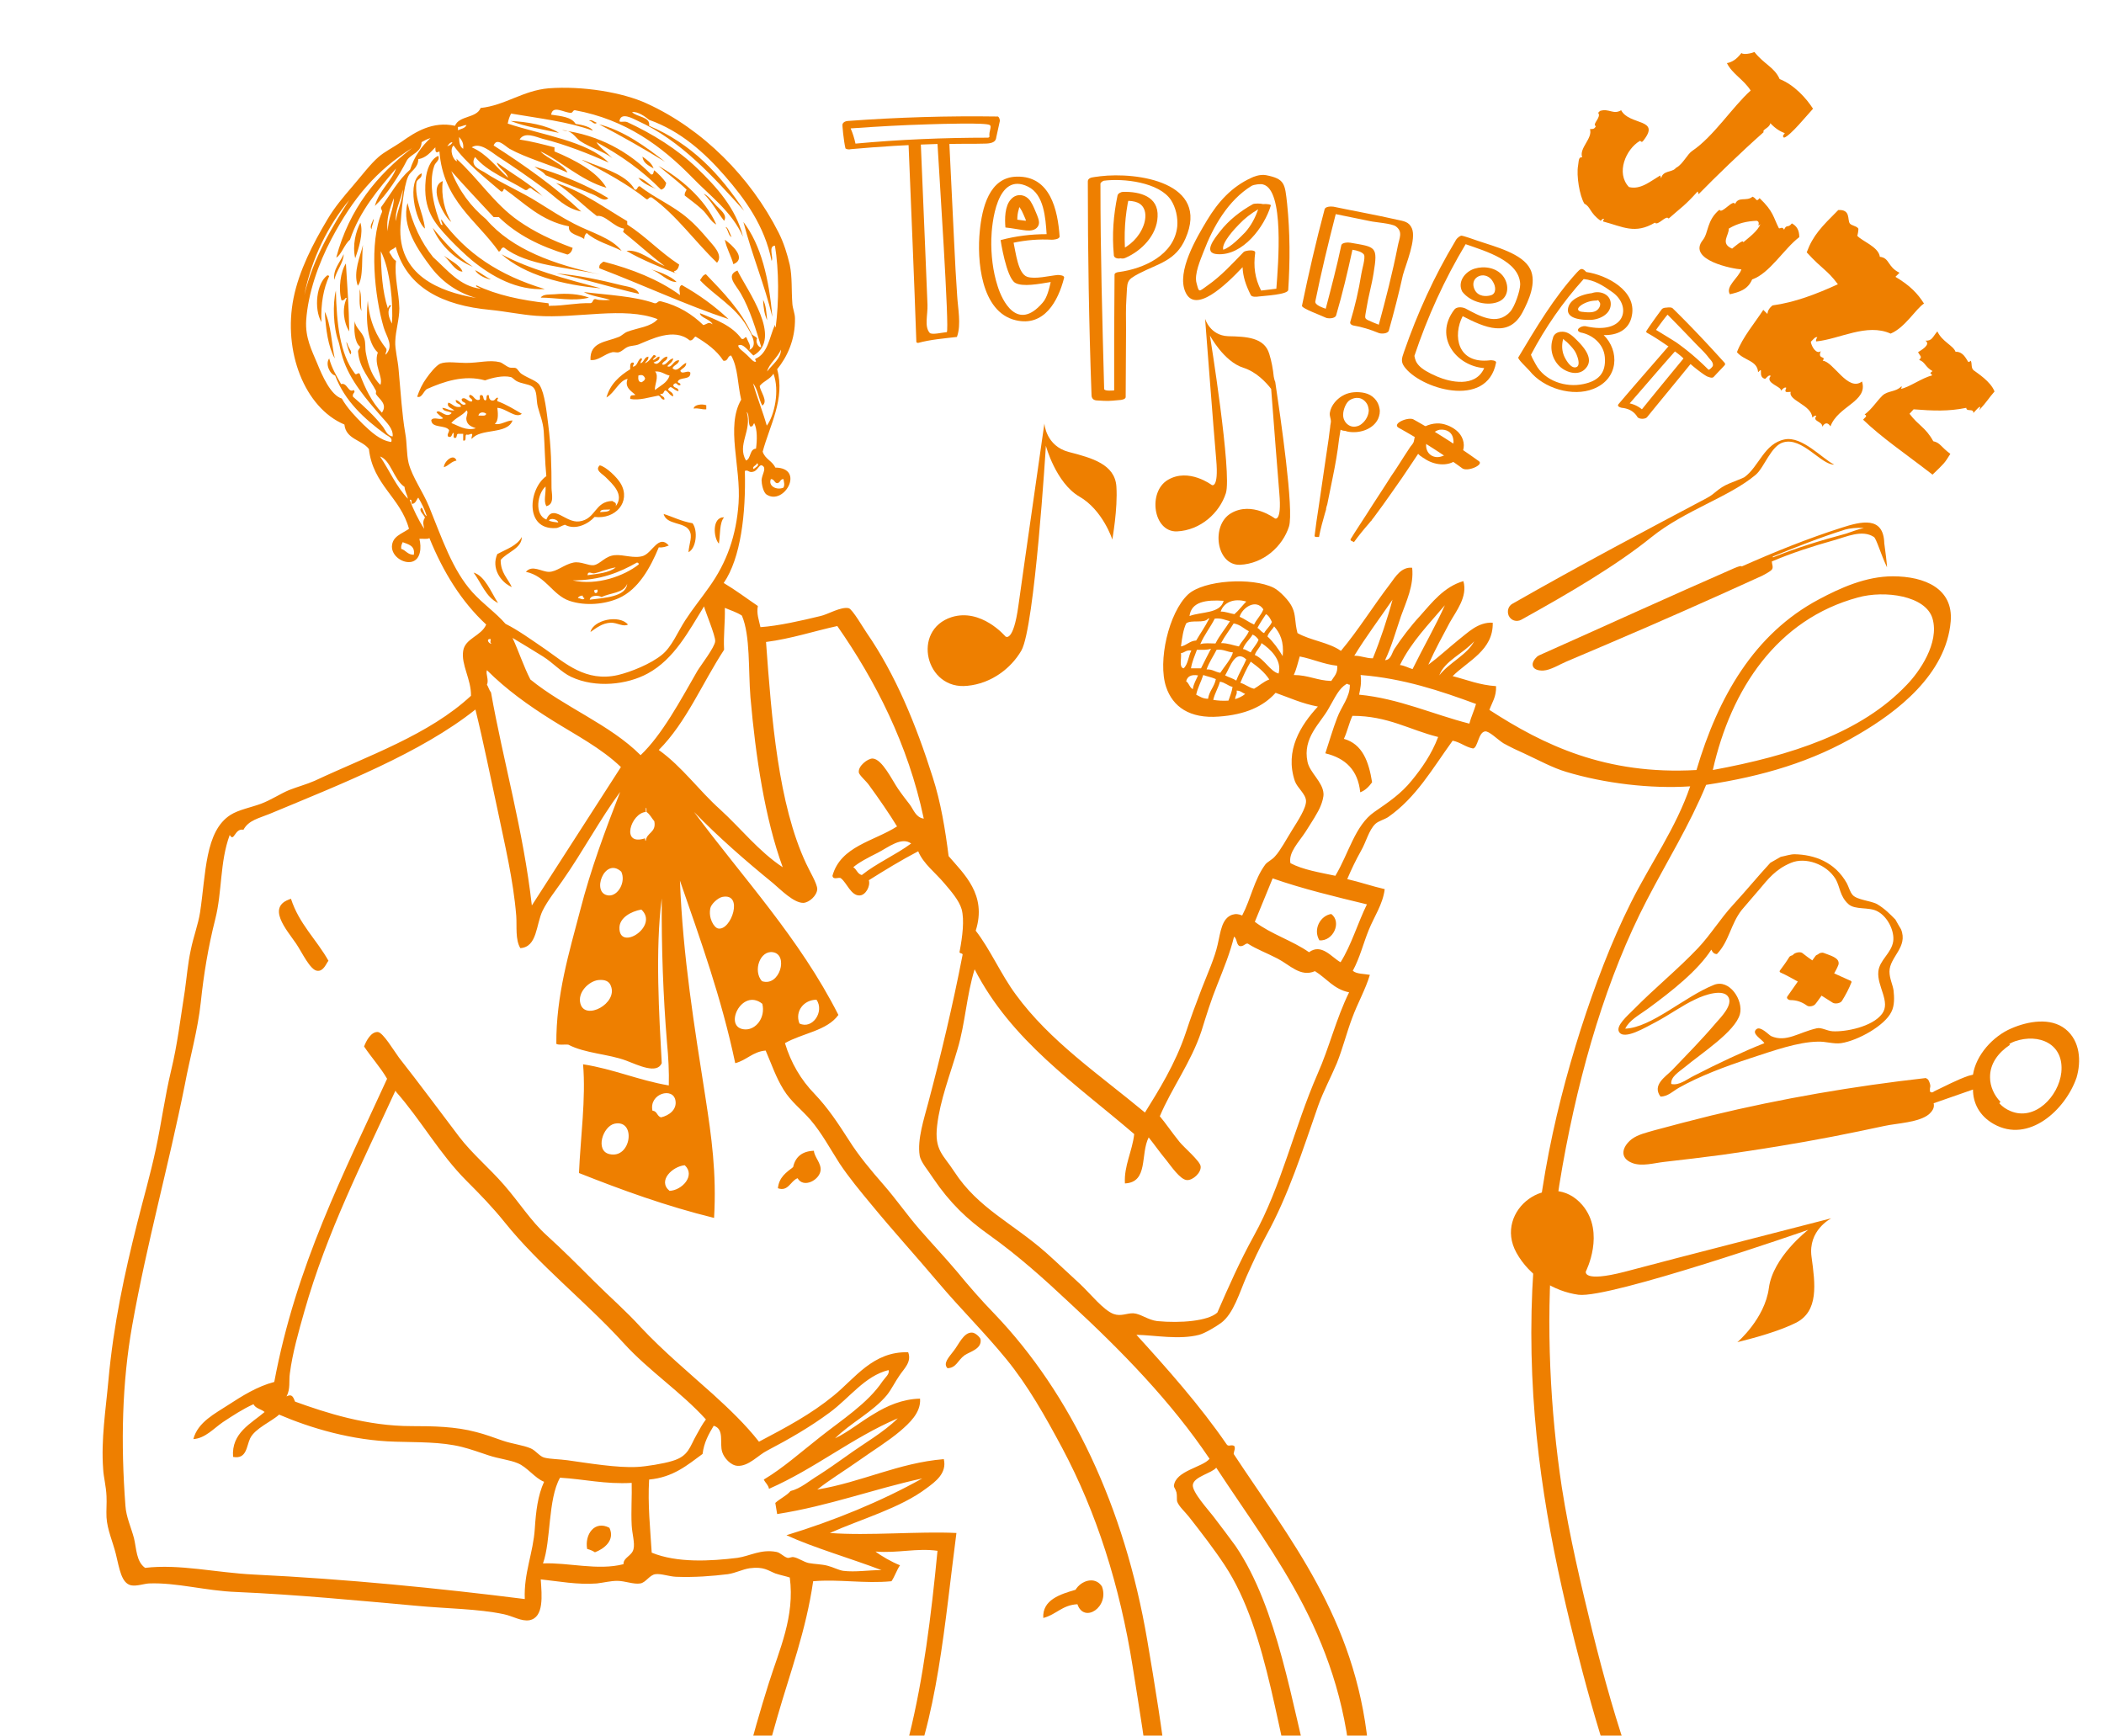 <svg version="1.1" id="Слой_1" xmlns="http://www.w3.org/2000/svg" x="0" y="0" viewBox="0 0 566.9 467.7" xml:space="preserve"><style>.st0{fill-rule:evenodd;clip-rule:evenodd}.st0,.st1{fill:#ee7f00}</style><g id="Layer_1"><path class="st0" d="M137.6 32.6c4.3.2 9.8 1.1 13 3.2-3.7-.8-9.3-1.7-13-3.2zm21.1 0c.5-.6 1.5.3 2.1.5-.8.7-1.3-.7-2.1-.5zm-39.8 26.5c6.7 9.2 15.6 15.1 27.9 18.8-7.5.4-14.2-3.3-19.7-7.8-2-1.7-4.2-3.8-6.2-5.9-3.8-4.1-7-7.6-6.2-15.8.2-2.4 1.2-5.5 3.4-6.4.5 1.2-.8 1.7-1.1 2.7-1.7 4.8.1 11.9 1.8 15.8 1 .6-.1-.7.1-1.4zm54.2-16.9c1.2.9 2.5 1.7 3 3.2-1.3-.8-2.8-1.4-3-3.2zM144 44.9c6.6 1.9 14.1 4.9 19.9 8.5-1.1 1.1-2.7-.4-3.9-.9-4-1.7-9-3.5-13-5.3-.7-1-2-1.5-3-2.3zm35.1 26.8c-3.9-2.9-7.4-6.2-11.2-9.2 0-.4.3-.5.2-.9-2.9-.5-5-3.8-7.3-3.4-3.8-2.9-7-6.3-11-8.9 6.8 2.1 13.1 6.7 19.2 10.3v.9c5 3.2 8.9 7.5 14 10.8-.2.9-.5 1.6-1.4 1.8.1.5.6.5.9.7-4.1-1.6-9.7-3.8-13.7-6.2 3.4-.5 7 2.8 10.3 4.1zm21.2-11.9c4.8 6.3 6.9 15.3 7.8 25.6-2.1-8.7-5.4-16.4-7.8-25.6zM97.1 60c.9 2.8-.5 7.1-1.4 9.6-.8-3.6.2-7.3 1.4-9.6zm19.5 1.4c3.2 3.9 6.5 7.6 10.8 10.5-4.4-1.8-8.8-5.6-10.8-10.5zm78.7 3.2c1.7 1.2 6.1 5 2.3 6.6-.6-2.3-1.8-4.1-2.3-6.6zM97.8 66c-.4 2.9.2 9.1-1.4 11-1.3-3.7.7-8 1.4-11zm-5.2 2.5c0 2.3-2 4.4-2.5 6.9-.5-2.7 1.6-4.8 2.5-6.9zm90.6 11c.1-.5-.6-2.2.5-2.7 4.6 2.6 8.8 5.6 12.6 9.2-11.5-3.8-23.2-9.3-34.8-13.7-.2-1.1.6-1.4 1.1-1.8 7.7 2 14.8 4.8 20.6 9zm-90-8.5c.4 6.5.8 11.6.9 18.3-1.5-2.3-2-6.2-.7-8.9-.3-.6-.5.8-1.4.5-.9-3.2-.2-7.8 1.2-9.9zm56.8 2.7c5.5.4 12.1 1.8 17.6 3.2 1.7.4 4 .6 4.6 2.3-7.5-1.7-14.4-4-22.2-5.5zm-61.8.5c.3 0 .4.1.5.2-1.5 3.3-2.3 7.3-2.1 12.4-2.1-3.7-1.3-10.5 1.6-12.6zm8.7 3.7c.6 2 .2 3.3.5 5.9-.8-1.4-.4-3.9-.5-5.9zm61.8 2.3c-4.2 1.1-9 0-13 0 .6-1 2.5-.8 3.7-.9 3.3-.3 6.6-.1 9.3.9zm46.9.6c.8 1.4.9 3.5 1.1 5.5-.7-1.5-1-3.3-1.1-5.5zM87.5 84c1.7 3.3 1.9 9.2 2.7 12.6-1.8-3.2-2.4-7.8-2.7-12.6zm88.6 11.7c.4-.1.4.2.7.2-.2.5-.8.6-.9 1.1.9-.1 1-.9 1.8-.9.1 1.2-1 1.2-1.6 1.6 1.4 1.3 2.1-1.6 3.7-1.6.1 1.2-1.2 1.1-1.4 2.1 1.1.5 1.7-1.5 3-1.6-.2 1.1-1.1 1.4-1.6 2.1 1.3.6 1.6-1.8 3.2-1.6-.2 1.1-1.4 1.2-1.8 2.1 1.3 1.4 2.5-1.1 3.7-1.4 0 1.2-1.1 1.4-1.6 2.1.4 1.2 2-.3 2.7.5.2 2.2-3 1-3.4 2.5.1.4.9.2.7.9-.9.2-.7-.6-1.4-.5-.2.1-.4.2-.5.5.1.9 1.5.5 1.4 1.6-.9-.1-1.3-.8-2.1-1.1-.3.1-.6.4-.7.7.5.6 1.4.7 1.4 1.8-1-.2-1.2-1.2-2.1-1.6-.6.1-.3 1.2-1.4.9.1.8 1.3.6 1.1 1.6-.9 0-.9-.9-1.6-1.1-2.3.4-5.2 1.4-7.6.9-.1-1.4.8-.8 1.4-1.1-1.1-1-3-2-2.1-4.3-2.3.4-3.5 3.8-5.7 5 1-3.6 3.5-5.8 6.4-7.6 0-.8-.1-1.6.5-1.8 1-.1.2.7.2 1.1 1.4-.1 1.2-1.9 2.3-2.3.5.5-.3.7-.2 1.4 1-.3.9-1.7 2.1-1.8.1 1-.7 1.2-.9 1.8 1.1-.5 1.6-1.4 2.3-2.2zm.4 9.4c1.4-1.2 3.3-1.9 3.9-3.9-1.4-.3-2.1-1.2-3.9-1.1 1.2 1.3-.3 3.9 0 5zm-4.5-3.9c-.1 1 0 1.8.9 1.8.4-.3.9-.5.9-1.1-.4-.8-.8-1-1.8-.7zm-24.8 35.2c-.8-1.5-.1-3.2-.2-5.3-2.2 1.9-3.1 7.6.2 8.9 1.9-4.4 5.1 1 8.9.5 4.5-.6 4.1-5.4 8.9-5.5.4.4 1.2.3.9 1.4 2.4-3.1-.8-5.9-2.7-7.8-1-1-3-1.9-1.6-3.2 1.6.3 4.7 3.2 5.7 5 2.7 4.8-1.4 9.6-7.1 8.9-1.6 1.8-5.1 3.7-8 2.1-1 .3-1.7.9-2.5.9-8.4.5-7.3-10.6-2.5-14-.4-4-.4-7.8-.7-12.1-.2-2.6-1-4.3-1.6-6.6-.5-1.9 0-4.5-1.6-5.5-.9-.6-2.8-.7-4.1-1.4-.6-.3-1.1-1-1.6-1.1-2.1-.5-5 .2-6.9.9-5.7-1.6-11.3.4-15.6 2.3-1 .5-1.4 2.6-2.7 2.1.6-1.8 1.4-3.5 2.5-5 .9-1.3 2.6-3.4 3.7-3.9 1.7-.7 4.7-.2 6.9-.2 3.7 0 6.3-.9 9.2-.2.7.2 1.5 1 2.5 1.4.5.2 1.4 0 1.8.2.5.2.9 1.2 1.6 1.6 1.8 1.2 4.1 1.8 4.8 3 1.4 2.2 1.9 7.4 2.3 10.5.8 6.3.9 11.2.9 17.2 0 1.5.9 4.4-1.4 4.9zm14.5 1.6c1.1-.1 2.3 0 2.7-.7-1.1.1-2.6-.2-2.7.7zm-13.8 2.3c.7.3 1.6.4 2.5.5 0-.8-2.1-1.4-2.5-.5z"/><path class="st0" d="M129.4 106.5c1.2-.3.5 1.3 1.4 1.4.6-.2-.1-1.7.9-1.4 0 .7.2 1.2.7 1.4.9.2 1-.4 1.4-.7.9-.1 0 .3.2.9 2.5.9 4.5 2.2 6.6 3.4-1.6 1.4-4.3-1.5-6.6-1.6.1.9.5 3.5-.7 4.3 1.5.5 3.1-.9 4.8-.9-1.4 3.9-8.7 2-11 5-.2-.8.4-1 0-1.4-.5 0-.7.4-1.4.2-.6.2.2 1.9-.9 1.6v-1.8h-1.4c-.5.1-.2 1.1-.7 1.1-.8.2-.3-.9-.5-1.4-.6.3-.3 1.4-1.4 1.1-.5-.6.2-1.1.2-1.8-1-1.5-4.7-.4-4.8-2.7.7-1 2.3.1 3.2-.5-.6-.5-1.3-1-1.8-1.6.8-1.1 2.6 1.9 4.1.2-.7-.6-2.3-.3-2.5-1.4 1.2.1 1.8.8 3.2.7-.6-.6-2.2-.9-1.6-2.1 1.2.3 1.6 1.5 3.4 1.1-.1-1-1.5-.6-1.4-1.8 1.2.1 1.5 1.8 2.7 1.1-.2-.7-1.2-.4-1.1-1.4 1-.7 1.6.8 2.7.7.7-.7-1.3-1-.5-1.8 1 .1 1.1 1.2 2.1 1.4 1.1 0 .3-.8.7-1.3zm-7.8 7.5c1.9.7 4 2.2 6.6 1.4-1.1-.4-2.2-.8-2.5-2.1-.3-1.1.7-2.2 0-2.7-1.1 1.4-3 2-4.1 3.4zm7.3-2c.7-.1 2 .3 2.1-.5-.5-.5-1.9-.6-2.1.5zm61.4-2.8v1.1c-1.3.1-2-.4-3.4-.2.1-1.1 2.3-1.3 3.4-.9zM123 124.1c-1.5.3-2.1 1.4-3.4 1.8 0-1.5 2.6-3.9 3.4-1.8zm55.8 14.4c2.6.8 4.8 2 7.8 2.5 1.5 2 1 6.8-1.1 7.8.2-2.5 1.2-4.3.2-5.9-1.4-2.3-6.1-1.4-6.9-4.4zm16.3.9c-1.3 1.5-1 4.7-1.4 7.1-1.5-1.6-1.9-7.2 1.4-7.1zm-54.5 5.3c0 3.1-4 4.1-5.7 6.2 0 3.5 1.9 4.9 3 7.3-3-1.3-5.6-5.1-3.9-8.9 2.4-1.3 5.3-2.2 6.6-4.6zm-6.4 17.8c-3.3-1.6-4.5-5.4-6.6-8.2 3.1.9 4.7 5.3 6.6 8.2zm35 5.8c-1.3.7-2.8-.5-4.6-.5-2.4.1-4 1.5-5.5 2.5.7-3.2 7.7-4.8 10.1-2zm-90.8 73.9c2.2 6.8 6.9 11 10.1 16.7-.6.7-1.3 2.9-3 2.7-1.9-.1-4.2-5.1-5.7-7.3-2.6-3.8-8.2-10-1.4-12.1zm280.3 4.1c2.9 2.2.5 7.4-3.2 7.1-1.8-3 .3-6.7 3.2-7.1zm-139.4 63.8c.1 1.7 2 3.3 1.8 5.3-.3 2.6-4.6 4.9-6.2 2.1-1.9.7-2.5 3.7-5.3 2.7.3-3 2.3-4.3 4.1-5.7.6-2.8 2.5-4.3 5.6-4.4zm36 58.6c-1.3-1.3.4-3 1.6-4.6 1.4-1.7 2.7-5.1 5-5 .9 0 2.2 1.3 2.3 1.8.4 2.6-2.8 3.3-4.3 4.3-1.9 1.4-2.2 3.4-4.6 3.5zm-91.1 43c1.6 3.4-1.5 5.7-3.9 6.6-.6-.4-1.3-.7-2.1-.9-.7-3.9 2-7.8 6-5.7zm126.1 20.6c-4.1.2-5.7 2.8-9.2 3.7-.3-4.9 4.6-6.4 8.7-7.6 1.4-2.4 5.2-3.8 7.1-.9 2.1 5.5-4.8 10.1-6.6 4.8z"/><path class="st0" d="M402.2 167.8c.2 7.4-6.7 10.3-10.8 14.4 3.9 1 7.2 2.4 11.7 2.7.1 2.9-1.1 4.4-1.8 6.4 14.5 9.4 31.3 17.6 55.8 16.2 5.8-19.6 15.5-36.7 33-46 5.8-3.1 12.7-6.2 19.9-6.2 8.6 0 16.3 3.3 15.6 12.1-1.2 14.4-14.6 24.5-24.7 30.4-12.6 7.5-26.1 11.4-41.2 13.7-4.5 10.9-10.6 20.7-16 31.1-10.6 20.4-18 45.2-22.7 71.6-1.2 6.8-2.2 13.6-2.7 20.8-1.8 22.2-.6 45.2 2.5 65.7 2.1 13.4 5.2 26.4 8.2 38.7 6.3 25.4 13.9 49.6 25.6 68.4.4.7.1 1.2 0 2.1 2.8 3.2 6.3 6.8 8.2 10.1-2.3-.3-4 .4-5.5 0-2.9-.9-4.5-6.9-7.8-7.8-.6-2.9-2.5-5.4-3.9-8-9.3-18-15.7-39.6-21.3-61.8-6.4-25.5-11.7-52.5-11.7-83.3 0-31.3 5.7-57.8 13.3-81.7 3.9-12.1 8.2-23.5 13.5-34.1s12.2-20.2 16-31.4c-10.7.7-23.1-.8-33.4-3.9-3.7-1.1-7.5-3.2-11.4-5-1.6-.7-3.5-1.6-5.5-2.7-1.6-1-3.9-3.4-5-3.2-1.8.3-1.9 4.4-3.2 4.6-2.1-.4-3.4-1.7-5.5-2.1-5.5 7.6-9.8 15.3-17.4 20.6-1.1.7-2.5 1-3.4 1.8-1.8 1.7-2.5 4.9-3.9 7.3-1.4 2.5-2.6 5-3.7 7.6 3.5.8 6.6 1.9 10.1 2.7-.5 4.1-2.9 7.5-4.3 11-1.5 3.7-2.4 7.5-4.3 11 1 .9 3 .8 4.6 1.1-1.2 4-3.3 7.6-4.8 11.7-1.5 4-2.5 8.1-4.1 12.1-1.6 3.8-3.6 7.5-5 11.4-4.3 12.3-8 24.1-14 35-1.8 3.3-3.6 7.2-5.3 11-1.9 4.3-3.5 10.1-6.9 12.6-1.5 1.1-4.4 2.8-5.9 3.2-5.4 1.4-11.9.1-16.9 0 8.1 8.9 17.1 19 24.3 29.5.5.8 1.3-.1 2.1.5.3.7-.1 1.2-.2 2.1 15 22.8 32.7 44.1 36.2 78.3.2 2.2-.1 5 .5 7.1.2.7.4 1.3 1.1 1.1-1.4 5.5-.7 14.7-.7 22.7 0 6.6-.3 13.1-.5 19h-4.6c.7-11.3.6-24.5.2-36.2-3.3.5-5.6 2-9.4 2.1.3 2.8-1.1 5.3-4.1 5.5-7-22.5-9.1-51.4-21.1-69.6-2.7-4.1-6.3-8.8-9.6-13-1.1-1.4-2.7-2.8-3.2-4.1-.2-.6 0-1.7-.2-2.5-.3-1.1-.7-1.3-.7-1.8.4-4.1 7.8-5 9.6-7.3-10.3-15.3-23.4-28.8-37.8-42.1-6.6-6.2-13.7-12.6-21.7-18.3-5.8-4.1-10.5-8.6-14.9-15.1-1.4-2.2-3.4-4.4-3.7-6.2-.7-4.3 1.2-10 2.3-14.2 3.4-12.8 6.6-26.2 9.2-39.6.4-1.1-1.1-.3-.7-1.4.7-3.7 1.3-8.3.5-11.2-.7-2.4-2.9-4.9-4.6-6.9-2.5-3-5.7-5.3-7.1-8.7-4.6 2.4-9 5.1-13.3 7.8.5 1.6-.9 4.1-2.5 4.1-2.3.1-3.5-3.5-5-4.6-.5-.5-2.1.6-2.3-.7 2.2-8 11.2-9.3 17.4-13.3-2-3.3-4.9-7.5-7.6-11.2-.7-1-2.7-2.7-2.7-3.4-.2-1.7 2.4-3.7 3.7-3.7 2.6.1 5.3 5.9 6.9 8.2 1.1 1.6 2.2 3 3.2 4.3 1 1.4 1.6 3.4 3.7 3.7-4.2-20-13.1-37.3-23.3-51.9-6.4 1.4-12.3 3.4-19.2 4.3 1.5 20.7 3.3 43.7 10.8 59.7.9 2 3 5.4 3 6.9-.1 1.8-2.2 3.6-3.7 3.7-2.6.1-6.3-3.7-8.2-5.3-7.6-6.2-14.7-12.4-21.3-19.2 13.3 17.9 28.4 34 38.9 54.7-3.1 4.3-9.7 4.9-14.4 7.6 1.6 5.3 4.3 9.9 8 13.7 3.7 3.9 6.3 7.9 9.2 12.4 2.7 4.3 6 8.2 9.4 12.1s6.3 8.1 9.6 11.9 6.8 7.5 10.1 11.4c3.2 3.9 6.6 7.8 10.1 11.4 20.7 21.6 35.1 52.1 41.2 87.9 4.1 24.1 8.1 49.4 8 78h-4.6c0-26.1-3.8-48.7-7.3-70.7-3.5-22.1-9.8-41.7-19-59-4.5-8.4-9.2-16.8-15.1-24-5.8-7.1-12.3-13.5-18.3-20.6-5.9-7-12.1-13.8-18.1-21.1-2.9-3.5-5.9-7.1-8.5-11-2.5-3.9-4.8-8.2-7.8-11.7-2.4-2.8-5.3-4.9-7.3-8.2-2-3.2-3.2-6.8-4.8-10.5-3.5.3-5.1 2.6-8.2 3.4-3.7-17.6-9.4-33.3-14.9-49.2.8 20.6 3.9 39.4 6.9 58.6 1.6 10.4 3 20.1 2.3 32.3-13-3.2-24.8-7.5-36.4-12.1.4-9.5 1.9-20.1 1.1-29.3 8.3 1.3 14.9 4.3 23.1 5.7.1-3.6-.1-7.6-.5-11.7-1-12.2-1.5-25.4-1.4-38.7-1.8 13.8-.7 31.7 0 44.4-1.3 3-6.2.6-9.6-.7-4.8-1.8-11-1.9-15.6-4.3-1-.1-2.5.2-3.2-.2-.1-13.1 3.5-24.8 6.4-35.9 2.9-11.3 6.8-21.7 10.8-32-5.4 7.3-10 16-15.6 24-1.8 2.6-3.9 5.2-5.3 8-1.8 3.7-1.4 9.8-6 10.1-1.4-2.3-.9-5.9-1.1-8.7-.8-9.8-3.1-19.2-5-28.4-2-9.2-3.8-18.3-6-27.2-14.7 11.7-36.2 20.1-55.4 28.1-2.9 1.2-5.7 1.7-7.1 4.3-2.4-.5-2.5 3.5-3.7 1.4-2.7 7.3-2 15.2-3.9 22.7s-3.1 14.8-3.9 22.4c-.8 7.5-2.9 14.7-4.3 22.2-4.4 22-10.2 42.5-14.2 65-2.7 15.3-3.1 31.4-1.8 48.5.2 3 1.5 5.7 2.3 8.7.7 2.9.6 6.3 3 8 9.3-1.1 19.1 1.3 29.3 1.8 24.9 1.2 50 3.7 73 6.6-.3-7 2.3-12.5 2.7-19 .3-4.6.8-8.9 2.5-12.6-2.4-.9-4.6-4-7.1-5-2.1-.9-5.1-1.2-7.8-2.1-2.4-.8-4.9-1.7-7.3-2.3-5.7-1.4-11.7-1.2-17.8-1.4-11.8-.3-23-3.7-31.4-7.3-1.9 1.8-6.5 3.7-7.8 6.4-1 2.1-.9 5.7-4.6 5-.5-6.5 4.9-9 8.5-12.1-.9-.8-2.4-.9-3-2.1-2.9 1.3-5.6 3.1-8.2 4.8-2.5 1.7-4.8 4.4-8 4.6 1.2-4.6 5.9-6.9 9.4-9.2 3.7-2.4 7.8-5 12.4-6.2 5.9-31.5 18.7-56.1 30.4-81.7-1.8-3.1-4.2-5.7-6.2-8.7.6-1.6 1.9-4 3.7-3.9 1.4.1 4.3 5 5.7 6.9 5.5 7 11.2 14.7 16.2 21.3 3.5 4.6 8.2 8.5 12.1 13 4.1 4.7 7.3 9.8 11.4 13.5 4.3 3.9 8.5 8.1 12.8 12.4 4.2 4.2 8.7 8.1 12.6 12.4 6.1 6.5 12.8 12.1 19.5 18.1 4.4 4 8.8 8.2 12.4 12.8 7.4-3.9 14-7.4 20.1-12.4 5.7-4.6 10.6-12 20.1-11.7 1 2.6-1.1 4.4-2.3 6.2-1.2 1.7-2.2 3.8-3.4 5.3-3.8 4.6-9.8 7.5-14 11.7 3.7-1.8 6.9-4.5 10.5-6.6 3.4-2.1 7.6-4 12.4-4.1.3 3.8-3 6.7-5.3 8.7-3.3 2.8-7.4 5.3-11.2 8s-7.8 5.1-11.2 7.8c12-2 21.9-7.2 34.1-8.2.9 3.8-2.3 6.1-4.6 7.8-7.1 5.4-17.6 8.3-26.1 12.1 10.3.8 24.1-.5 34.1 0-3.1 23.5-5.1 51.2-14.2 69.8-3 6.1-7.1 9.4-12.1 14.4-4.6 4.6-8.7 9.8-18.1 8.9-3-.3-13-3.3-13.5-6.2-.3-2 2.6-4.8 4.3-4.8 1.1 0 2.4 1.4 3.4 2.1 3 1.8 9 4.4 14 3.2 3.7-.9 8-5.5 10.5-8.2 2.9-3.2 6.3-7 8.2-10.3 2.3-3.9 3.5-9.3 4.8-14.4 3.8-15.3 5.9-32.1 7.6-49.7-5.6-.8-10.7.7-16.7.2 1.4 1.1 4.3 2.8 6.6 3.7-.9 1.3-1.4 3-2.3 4.3-7.2.7-14.1-.6-21.1 0-1.9 13.2-6.2 24.6-9.6 36.4-1.8 6.2-3.5 12.5-5.3 18.8-3.4 12.3-7.7 24.8-9.2 38.7h-5.3c2.5-15.6 7.3-29.8 11.2-44.6 1.8-7 3.9-14.4 6.2-21.7 2.9-9.2 7.1-18.1 5.7-28.6-1.2-.4-2.4-.6-3.9-1.1-2-.8-3.1-1.9-6.9-1.4-2 .3-3.8 1.3-5.9 1.6-4.1.5-8.9.9-14 .7-1.9-.1-4-.9-5.5-.7-1.6.2-2.6 2.3-4.1 2.5-1.8.3-4.1-.7-6.2-.7-1.8 0-3.7.5-5.5.7-5.2.4-10.4-.6-15.1-1.1.3 4.4.9 10.2-3 11-2.2.4-4.5-1.1-6.9-1.6-7-1.5-15.5-1.5-23.8-2.3-15.6-1.4-32.1-3-48.3-3.7-8.3-.3-16.1-2.6-23.6-2.3-1.4.1-3.3.8-4.8.5-2.6-.6-3.1-4.4-4.1-8.5-.8-3.2-2.3-6.5-2.5-9.8-.1-1.9.1-3.8 0-5.7-.1-2.7-.8-5.2-.9-7.3-.6-8 .7-16 1.4-23.8 1.4-15.4 4.4-29.1 7.8-42.6 1.6-6.4 3.5-12.9 5-19.9s2.4-14 4.1-21.1c1.7-7 2.5-13.9 3.7-21.5.5-3.5.8-7.3 1.6-11 .7-3.5 2-6.9 2.5-10.1 1.6-10.5 1.3-21.9 8.2-26.3 2.2-1.4 5.5-2 8.2-3s5.2-2.7 7.6-3.7c2.3-.9 4.6-1.5 6.9-2.5 14.5-6.8 30.8-12.4 42.1-22.9.1-4.4-2.7-8.4-2.1-12.1.5-3.4 4.9-4 6.2-7.1-6.7-6.2-11.6-14.2-15.3-23.3-.6.4-1.8.1-2.7.2.6 2.3.4 5.6-2.1 6.2-2.3.5-5.3-1.5-5.3-4.1.1-2.8 2.6-3.4 4.6-4.8-2.3-8.5-9.7-11.8-10.8-21.5-1.9-2.5-6.2-2.6-6.6-6.6-10.7-4.5-16.6-19.7-13.7-34.1 1.5-7.4 5.2-14.6 9.2-21.3 1.9-3.2 4.2-5.9 6.6-8.7 2.5-2.9 4.9-6.1 7.1-8 1.6-1.4 4-2.6 6.2-4.1 3.8-2.7 8.4-5.6 14.4-4.3 1.1-2.8 5.8-2 6.9-4.8 6.6-.7 11.4-4.7 18.3-5.3 9.2-.7 20 1.1 26.5 4.1 15.1 6.9 27.9 19.8 35.5 34.8 1.4 2.8 2.3 5.7 3 8.7.7 3.4.4 6.6.7 10.5.1 1.3.7 2.6.7 3.9.1 5.7-2.1 10.4-4.8 13.7 2.2 8-2 15.1-3.9 22.2.6 2 2.6 2.5 3.4 4.3 8.1.1 2.4 10.3-2.3 7.3-1-.6-1.4-3-1.4-3.9.1-1.5 1.2-2.9.5-3.7-1.1-1.1-1.3 1-2.7 1.4-1.3.4-1.3-.6-2.3-.2.3 11.5-1.1 23.5-5.7 30.2 3.2 1.9 6.1 4.1 9.2 6.2-.4 2.1.3 3.8.7 5.7 4.7-.3 11.3-1.8 16.2-3 1.9-.4 5.5-2.6 7.6-2.1 1 .3 3.9 5.3 4.8 6.6 7.8 11.3 13.3 24.7 17.8 38.9 2.2 6.8 3.4 14.2 4.3 21.3 4.1 4.8 10.4 10.4 7.3 20.1 3.9 5 6.8 11.8 10.8 17.2 9.2 12.6 22.4 21.5 34.8 31.8 3.6-5.8 8.2-13.1 11-21.5 1.3-4 2.8-8 4.3-11.9 1.6-4.1 3.5-8.3 4.3-11.9.8-3.5 1.1-7 3.9-8 1-.3 1.7-.2 2.7.2 2.4-4.6 3.2-9.6 6.2-13.7.6-.8 1.9-1.3 2.7-2.3 1.4-1.5 3.1-4.7 4.6-7.1 1.5-2.4 3.8-5.9 3.7-7.8-.1-1.9-2.3-3.4-3-5.3-2.8-8.3 1.6-15.1 6.2-20.1-4.3-.8-7.7-2.4-11.4-3.7-3.3 3.7-8.2 5.9-15.3 6.4-7.8.6-12.4-2.6-14.2-8-2.3-6.9.7-20 5.9-24.9 4.2-3.9 17.3-4.7 23.1-1.8 1.6.8 4.3 3.6 5 5.3 1 2.1.6 3.8 1.4 6.9 3.5 2 8.5 2.5 11.7 4.8 4.7-5.6 8.7-12.1 13.3-18.1 1.4-1.9 3-4.6 5.9-4.3.5 4.8-1.6 9.1-3 13-1.4 4.1-2.5 8.1-4.3 11.9 1.6-.1 1.8-1.9 2.5-3 1.9-2.9 4.4-6.2 6.9-8.9 3.2-3.6 6.5-7.9 11.7-9.4 1.2 4.2-1.9 8-3.7 11.2-1.9 3.6-3.9 7.2-5.5 10.8 0 .2-.2.2-.2.5 2.7-2 5.3-4.4 8-6.6 2.6-2 5.3-4.9 9.3-4.7zm-256.6-127c2.1 2.1 6.2 3.4 7.3 5.7-4.8-2.2-11.1-3.9-15.6-6.4-1.2-.7-3.4-3.2-4.3-.9 8.3 5.3 17 11.5 23.6 17.8-4.3-.9-6.5-3.6-9.6-5.9-4.3-3.2-8.5-6.1-12.8-8.9-1.8-1.2-4.9-4-7.1-2.5 4.2 1.8 6.6 5.4 9.8 8.2-.5-1.7-2.9-2.8-3-4.1 4 3 9.3 5.9 12.4 9.2-.9-.9-2.3-1.4-3.2-2.3-.9-.2-.7.7-1.6.5-4.6-2.9-10.1-4.8-13.5-8.9-1.5 2.4 1.3 3.4 2.5 4.1 4.7 3.1 9.9 5.2 14.6 8.2 3.2 2 6.3 4 9.6 5.7 4.6 2.4 10.1 3.8 12.8 7.3-3.1-1.6-6.9-2.5-9.4-4.8-.6.4-.7 1.3-.7 1.6-1.5-1.1-4.4-1.2-4.1-3.4-7.6-1.5-12-6.3-17.4-10.1-.4.1-.2.9-.9.7-4.5-3.9-9.3-7.5-12.8-12.4-1.2 1.1-.1 4.2 1.1 4.3-.4 0-.1-.8-.5-.9 6.1 5.5 10.3 12.3 16.9 16.9 4.3 3 8.9 5.2 14.6 7.3-.2.9-.6 1.5-1.4 1.8-7.4-2.2-13.7-5.4-18.5-10.1H133c-3.8-4.1-7.7-8.2-11.4-12.4 2.1 5.4 5.3 9.6 9.4 13 7 8.2 18.4 12.2 30.9 14.9-9.1-2-19.9-2.4-26.1-7.3-.9-.1-.7 1-1.4 1.1-5.9-8.4-15-13.7-16-27-1.4.8-1-.7-1.1-1.1-1.3 1.3-2.4 2.8-4.6 3.2 0 2.4-2.1 3.2-2.7 4.6-1.3 2.7-1.9 10.2-2.1 13.3-.8 13.4 10.5 17.8 20.4 19.5-4.6-1.3-8.9-4-12.1-8.2-3.5-4.6-8.1-11.1-6.4-17.4 1.4 5.8 3.7 10.6 6.9 14.6 3.7 3.3 7.2 7.9 12.8 8.5-.3-.3-1.7-.6-1.1-.9 5.4 2.6 12 4 19.2 4.8.5-.1-.1 1 .7.7 3.9 0 6.9-.8 10.8-.7.8-.1.5-1.2 1.4-1.1.9.4 3.4.3 3.9.2-2.3-.7-5.1-1-7.1-2.1 6.5.8 13.6 1.1 19 3 .9.2.8-.7 1.8-.5 4.8 1.2 8.4 3.5 11.4 6.4 1.2-.3 1.3-1 2.5-.2-.6-1.4-3.4-1.8-3.4-3 4.3 1.7 8.7 3.4 11.2 6.9.8.4 1-1 1.4-.2.3 1 1.3 2 .7 3.2 2.7-1.2.1-5-.7-6.4-3.2-5.4-8.9-8.4-12.6-12.4.5-.6.7-1.4 1.6-1.6 4.7 4.9 9.4 9.7 12.4 16.2.4.4 1.1.6 1.4 1.1-.6.9.5 2.7 1.1 2.3-1.3-4.4-3.1-10.3-5.5-14.4-1.3-2.3-4.2-4.9-.9-6.2 2.5 5.2 12.4 18.3 4.3 22.9-1.2-1-2.8-3.5-4.1-2.7 0 .8 1.4 1.6 2.3 2.5.9.8 2 2.3 2.5 1.8 0-.3-.3-.3-.2-.7 3.4-1.4 3.8-5.8 5.3-9.2 0 .3 0 .6.2.7.9-6.9.9-15.4-.2-22-1.9.1-.3 3.3-.9 4.1-1.9-9.5-7.2-16.7-12.6-22.9-5.4-6.2-11.9-12.1-20.4-15.1-1.1-.9-3-2.3-4.6-2.1 1.3 1.4 5 1.2 4.6 3.7 11.4 4.8 19.2 13.1 25.6 22.9-8.1-8.9-16.9-18.9-28.8-24.3-1.1-.5-4.5-2.5-4.8.2.6.3 1.2-.1 2.1.2 6.9 3.2 13.5 7.3 18.8 12.4 5.2 5 10.5 10.8 12.4 18.5-3.1-6.9-8.8-10.9-13.7-16-8.2-8.4-17.9-15.6-31.6-18.1-.6 0-.5.7-1.1.7-1.8 0-4.9-2.2-5.3.5 2.7.4 5.5.6 6.6 2.5 1.8.2 4.3.9 4.6 1.8-6.5-2.4-14.4-3.3-22-4.6-.5 1.1-.6 1.3-.9 2.7 9.3 3.1 21.4 4.7 27.2 10.5-5.2-2.3-11.7-4.9-17.8-6.4-1.8-.5-4.9-2-6.2.2 3.3.5 6.3 1.3 9.4 2.1v1.1c5.5 2.3 11.4 5.4 14 9.8-6.8-1.9-12.6-7.5-17.8-9.8zm-22.2-6.6v.9c.8-.4 1.9-.5 2.3-1.4-.9 0-1.3.5-2.3.5zm1.4 5.9c.2-1.7-.5-2.4-1.1-3.2 0 1.4.2 2.7 1.1 3.2zm-11.2-1.8c-.1 2.8-2.7 3.1-3.9 4.8-2.3 4.5-5.5 9.4-8.7 12.4 1.1-4.1 4.6-6.8 5.7-10.1-4.8 5.7-9.7 11.3-12.4 19.2-1.5 1.2-2.4 4.2-3.7 4.8 3.5-13.2 11-22.2 20.4-29.5-9.5 6-15.8 13.3-21.7 24.5C85.8 71 83 79 82.5 86.3c-.3 4.7 1.5 8.1 3 11.7 1.3 3.2 3.6 8.5 6.6 9.4 1.4 2.5 3.6 4.8 5.7 6.9 2.1 2 4.6 4.4 7.6 4.8.5-1.2-1-1.6-1.6-2.1-5.6-4.1-10.9-8.9-13.5-15.8-1.5-.4-2.7-3.2-1.6-4.6.7 2.7 2 4.7 3.2 6.9 1.7-.5 1.9 2.5 3.4 1.6.7.7-.5.8-.2 1.8 2.9 2.5 5.8 5.2 8 8 .7.9 1.2 2.6 2.7 2.7.2-2.1-1.7-3.8-3-5.3-3.9-4.5-8.6-9.8-10.5-16-.5-1.5-.8-3.4-1.1-4.3-1.4-3.7-1.6-10.2-.7-13.7.2 8.9 1.1 17 5 22.2.5.9.9-.3 1.4.2 1.5 4 3.3 7.7 6 10.5 1.6-2.3-.7-3.6-1.6-5-.1-.1.1-.7 0-.9-1.6-3.1-4.4-6-4.8-10.3-.2-.8.5-.9.5-1.6-1.5-1.1-1.7-4.7-1.4-6.9.1 1.8 1.8 2.7 2.5 4.6.5 1.3.2 2.7.5 4.1.6 3.4 1.9 6.7 3.9 8.5.8-2.2-1.9-5.4-.7-8.7-2.8-2.6-3.3-8.7-2.7-14 .4 5.6 2.4 9.7 5 13 .2.8-.3.9-.2 1.6 2.3-2.4.3-4.7-.5-7.3-2.5-8.5-4-23-.5-31.1.2-.7-.4-.7-.2-1.4 2.5-3.4 4.6-7.3 7.8-10.1 1.1-3.5 3.1-6.3 5.5-8.5-1 .3-1.7.7-2.4 1.1zm6.9 1.1c.7-.2 1.2-.5 1.4-1.1-.8.1-1 .7-1.4 1.1zm-13.8 20.2c.3-3 1.9-5.8 1.8-8.5-.4 2.8-2.2 5.5-1.8 8.5zm-2.2 2.7c0-3.4 1.7-6.3 1.6-8.9-.9 2.5-2.2 5.7-1.6 8.9zM82 79.5c2.4-10 7.6-18.5 12.1-25.6-5.6 6.7-10.2 15.8-12.1 25.6zM104.9 68c.6.8.9 1.8 1.8 2.3-.5 4.4.8 8.4.9 12.8 0 3-1 5.9-1.1 8.9-.1 2.2.7 5 .9 7.6.6 6.4.9 12 1.8 17.2.5 2.7.3 5.5.9 8 1 3.8 3.8 7.6 5.5 11.7 3.5 8.6 6.3 17.1 11.7 23.1 2.9 3.2 6.3 5.5 8.9 8.5 3.4 1.7 7 4.3 10.8 6.9 5.2 3.6 10.8 8.9 19.5 6.9 3.4-.8 8.9-3 11.9-5.5 2.6-2.1 4.2-6.1 6.2-9.2 2-3.1 4.3-5.9 6.4-8.9 4.9-6.8 7.4-14.1 8-22.7.7-9.9-3.5-20.6.7-27.9-1-4.3-.8-8.5-2.7-11.9-1.1.1-.7 1.6-2.1 1.4-1.8-2.8-4.5-4.7-7.3-6.4-.5-.5-.8 1.2-1.8.9-4.2-3.5-10.5-.2-13.7 1.1-1 .4-2.1.3-3 .7-.9.4-1.4 1.1-2.3 1.4-.6.2-1.2-.1-1.8 0-2.2.5-3.8 2.4-5.9 2.1-.2-4.9 4.2-4.8 7.6-6.2.8-.3 1.5-1.1 2.3-1.4 2.9-1.1 6.4-1.3 8.2-3.4-9.1-3.5-21.6-.1-32.7-.9-4.1-.3-8.3-1.2-12.4-1.6-12.8-1.2-22.3-5.9-25.4-16.7 0-.1 0-.3-.2-.2-.4.6-1.4.6-1.6 1.4zm-.4 15.1c.2-.4.4-1.2.9-.7-1.3 1.3-.6 3.3.2 4.8.4-5-.4-14.5-3-19.5.1 5.5.4 10.8 1.9 15.4zm102.2 17c1.3-1.8 3.8-3.5 3.7-5.9-.8 2.1-3.3 3.9-3.7 5.9zm-2 3.9c.1 1.5 2.4 4.1.7 5.3-1-1.8-1.2-4.4-2.5-6 1.1 3.9 2.6 7.5 3.7 11.4 2.1-2.8 3.5-9.5 1.8-14-.9 1.5-2.7 2-3.7 3.3zm-3.7 20.1c1.4-.5.9-3.1 2.7-3.2.3-2.2.4-5.2-.5-6.9-.3.4-.3 1.1-1.1.9-.6-1-.1-3.1-.9-3.9 1.5 5.1-2.7 8.8-.2 13.1zm-91.1 10.3c-.2-1.2-.8-1.9-.9-3.2-2.9-1.9-3.7-7.2-6.6-8.2 2.5 3.7 4.4 8.2 7.5 11.4zm93.2-8c.3-.4 1.7-.9.9-1.6-.1.6-1.6 1-.9 1.6zm8 5c.4-.8.1-1.5 0-2.3-1 0-.8 1.1-1.8 1.1-.7-.2-.7-1.1-1.6-1.1-.8 1.9 1.6 3.1 3.4 2.3zm-100 4.4c-.5-.2.1-1.4-.7-1.1.8 2.2 2.4 5.6 3.9 7.8-.1-.7-.6-1.9.2-3-.3-.9-1.9-2-.9-2.7.6.7.6 1.9 1.4 2.3-.6-1.9-1.4-3.5-2.3-5-.5.5-.6 1.5-1.6 1.7zm-3 12.1c1.3.4 1.7 1.6 3.4 1.6.4-2.5-1.5-2.8-3-3.4-.2.5-.5.9-.4 1.8zm405.7 36.6c3.3-3.4 8.8-11.2 6.9-17.8-1.8-6.2-12.9-7.7-20.1-5.7-21.8 5.9-34.2 24.7-39.1 46.5 21.1-3.9 40-10 52.3-23zm-148.9-7.8c1.9 0 3.1.7 5 .7 2-4.9 4-10.9 5.3-15.8-3.5 5.1-7.1 9.9-10.3 15.1zM320.5 166c3.2-1.2 8.3-.6 9.2-4.1-4.7-.3-8.7.2-9.2 4.1zm8.4-1.2c1.4 0 2.4.5 3.7.7 1.2-1 2.1-2.3 3.2-3.4-3.5-1-6.1.3-6.9 2.7zm5.1 1.4c1.4.6 2.5 1.5 3.9 2.1.7-1.5 1.9-2.5 2.5-4.1-2-3-5.7-.4-6.4 2zm43.2 13c1.4.2 2.3.8 3.4 1.1 2.8-5.7 6.3-11.8 8.7-17.2-4.3 5.1-9 9.8-12.1 16.1zm-202.7 2.3c-5.5 3-14 4-20.6.9-2.6-1.2-4.9-3.8-7.6-5.5-2.7-1.7-5.4-3.3-8.2-5 1.7 3.7 3 7.7 4.8 11.2 9.2 7.5 21.4 12.1 29.7 20.4 5.8-5.5 10.7-14.7 15.3-22.7.9-1.5 4.7-6.4 4.8-8 .1-1.5-2.8-8.3-3-9.4-4.1 6.6-8 14.2-15.2 18.1zm20.6-6.4c-5.9 9-10.2 19.6-17.6 27 6.3 4.5 10.8 10.9 16.5 16 5.7 5.2 10.4 11.3 16.9 15.6-4.8-13.1-7.3-29.8-8.7-45.8-.6-7.4 0-16.6-2.3-22-1.3-.9-3-1.4-4.6-2.1.1 4-.4 7.3-.2 11.3zm143.7-5.9c.7.4 1 1.1 1.8 1.4.6-1.1 1.6-1.8 2.1-3-.4-.8-.8-1.7-1.6-2.1-.8 1.2-1.6 2.4-2.3 3.7zm-19.2-1.2c-.8 1.7-1.1 3.9-1.4 6.2 1.6-.3 2.3-1.5 4.1-1.6 1.1-1.9 2.4-3.7 3.4-5.7.2 0 .2-.3-.2-.2-1 1.4-4.6.2-5.9 1.3zm7.7-1.3c-1.2 2.4-2.8 4.3-3.9 6.9 1-.4 2.7-.2 4.1-.2 1.1-2.2 2.6-3.9 3.9-6-1.3-.3-2.3-.9-4.1-.7zm5.1 1.3c-1.1 1.8-2.4 3.4-3.4 5.3 1.9 0 3.2.6 4.8.9.8-1.5 2-2.5 2.7-4.1-1.4-.7-2.3-1.8-4.1-2.1zm9.1 3.5c1.6 1.5 2.9 3.3 4.1 5.3.4-3.9-.7-6.2-2.3-8-.5.9-1.4 1.5-1.8 2.7zm-6.6 3.4c.8.1 1.3.6 2.1.9.6-1.2 1.6-2.1 2.1-3.4-.4-.6-.9-1.1-1.6-1.4-.8 1.4-2.1 2.3-2.6 3.9zm-202.5-1.6c-.5 0-.1-.8-.2-1.1-1.6-.1-.1 1.7.2 1.1zm255.4 8.7c2.6-3.4 7.6-5.6 9.4-9.2-2.9 3.3-8 5.3-9.4 9.2zm-49.7-5.5c2.6 1.1 4.1 4.4 6.4 5 1-3.6-2.2-6.6-4.6-8.2-.4 1.3-1.4 1.9-1.8 3.2zm-15.6-1.4c-.6 1.7-1.3 3.1-1.6 5h2.7c.9-1.8 1.8-3.6 2.7-5.3-.9.4-2.4.3-3.8.3zm5.3 0c-.9 1.8-2 3.3-2.7 5.3 1.6-.1 2.3.7 3.7.9 1.1-1.7 3-3.8 3.4-5.5-1.6-.1-2.5-.9-4.4-.7zm-9.6.9c.2 1.4-.6 3.8.7 4.1 1.2-1 1.3-3.3 2.1-4.8-1.5-.2-1.8.6-2.8.7zm11.9 6c.9.5 2.1.8 3 1.4.8-2.1 1.9-3.8 2.7-5.7-3-2.8-4.3 2-5.7 4.3zm20.1-5.1c-.5 1.7-.9 3.5-1.6 5 3.9 0 6.3 1.5 10.1 1.6.7-1.2 1.8-2 1.6-4.1-3.7-.4-6.5-1.8-10.1-2.5zm-16 7.1c1.4.4 2.3 1.3 3.7 1.6 1.4-.8 2.5-1.9 4.1-2.5-1.3-2-3.1-3.4-5-4.8-1.1 1.8-2 3.8-2.8 5.7zm-203 .5c.4.6.6 1.5 1.1 2.1 3.3 18.6 8.7 37.1 11 57.4 8-12.5 16-24.8 24-37.3-5.3-5.1-12.1-8.6-18.5-12.6s-12.4-8.3-17.6-13.5c-.4 1 .6 2.6 0 3.9zm188.4-.9c.8.5.9 1.7 1.8 2.1.2-1.5.9-2.5 1.4-3.7-1.9-.3-2.9.3-3.2 1.6zm2.7 3.6c1 .5 1.8 1.1 3.2 1.1.3-2.1 1.7-3.2 2.1-5.3-1.1-.5-2.3-.7-3.4-1.1-.6 1.9-1.5 3.4-1.9 5.3zm43.9 0c10.6 1 19.9 5.3 29.7 7.8.5-1.9 1.3-3.5 1.8-5.3-9.5-3.5-19.6-6.9-31.1-7.8.3 2.2-.1 3.7-.4 5.3zm-39.3 1.4c1.2.2 2.6.3 4.1.2.4-1.2.9-2.3 1.1-3.7-1.3-.3-2-1.2-3.4-1.4-.5 1.8-1.4 3.1-1.8 4.9zm35.9-4.3c-2.1 1.3-3 3.5-4.8 6.6-2.2 4-7.1 7.9-5.7 14.4.6 2.9 4.1 5.4 4.3 8.5.1.9-.4 2.5-.7 3.2-.7 1.9-2.6 4.7-4.1 7.1-1.8 2.8-4.7 5.6-4.1 8.5 3.4 1.8 7.9 2.5 12.1 3.4 3.6-6 5.3-13.6 10.5-17.2 3.9-2.7 7.2-4.9 10.1-8.5 2.7-3.3 5.3-7 7.1-11.7-7.7-1.9-13.5-5.7-23.1-5.7-.9 1.9-1.4 4.3-2.3 6.2 5 1.4 6.7 6.1 7.6 11.7-.8 1.1-1.8 2.2-3.2 2.7-.6-6-4-9.2-9.4-10.5 1.1-3.3 2-6.5 3.2-9.6 1.1-3 3.5-5.6 3.4-8.9-.4.1-.5-.3-.9-.2zm-30 4.1c1-.3 2-.8 2.7-1.4-.8-.3-1.2-.9-2.3-.9.2 1.1-.4 1.3-.4 2.3zM174 218.8c-4 .3-6.9 9.3-.2 7.1 0 .3 0 .6.2.7.2-2.3 2.9-2.2 2.3-5.3-.7-.8-1.2-1.9-2.1-2.5 0-.3 0-1.7-.2-.9v.9zm62.5 11c-2.6 1.3-5.1 2.6-6.6 3.9.9.5 1.1 1.8 2.3 2.1 4-3.2 9.1-5.4 13.3-8.5-2.6-1.9-6.1 1-9 2.5zM164 241.3c2.5.2 4.7-3.6 3.4-6.4-4.5-4.2-8.3 6-3.4 6.4zm178.9-4.6l-4.8 11.7c4.3 3.3 10.2 5.1 14.6 8.2 3.4-2.5 6.1 1.4 8.5 2.7 2.9-4.6 4.6-10.5 7.1-15.6-8.7-2.1-17.4-4.2-25.4-7zm-151.5 8c-.6 2.7 1 5.3 2.1 5.5 3.5.7 7-9.7 1.1-8.5-1.3.3-3 2-3.2 3zm-24.5 5.2c-.2 6.7 10.8-.3 5.9-4.8-2.8.5-5.8 2.2-5.9 4.8zM328 265.3c-1.7 4.2-3 8.4-4.3 12.6-2.8 8.4-8 15.3-11.2 22.9 1.6 1.9 3.2 4.3 5.3 6.9 1.1 1.4 5.6 5.2 5.7 6.6.2 1.7-2.1 3.8-3.7 3.7-1.8-.1-4.3-3.8-5.5-5.3-1.9-2.3-3.2-4.2-4.8-6.2-2.3 4.5 0 12.1-6.4 12.4-.3-4.7 2-8.7 2.5-13.3-15.7-13.5-33.1-25.1-43-44.4-2.2 7.1-2.5 14.5-4.6 21.5-2 6.9-4.7 13.7-5.5 20.6-.8 6.7 1.7 7.9 4.6 12.4 6.5 10 15.8 13.9 24.9 22 2.6 2.3 5.6 5.2 8.9 8.2 2.9 2.7 6.4 7.2 9.2 8.2 2 .7 3.6-.3 5.3-.2 1.9.1 3.9 1.8 6.4 2.1 6.3.6 13.7 0 16.2-2.3 3-6.9 6.1-13.9 9.8-20.6 7.5-13.5 10.9-29.3 17.2-43.7 3.2-7.2 5-14.9 8.5-22-4.1-.8-6.1-3.8-9.2-5.7-3.9 1.7-6.8-1.7-10.1-3.4-2.9-1.5-5.6-2.5-7.8-3.9-.7-.6-1.3.9-2.5.5-.8-.5-.6-2-1.4-2.5-1.1 4.5-2.8 8.6-4.5 12.9zm-119.7-8.7c-3.5-.6-5.5 5-3 7.8 4.8 1.6 7.2-7.1 3-7.8zm-51.9 13.9c1.3 4.6 10.1-.1 8.2-4.8-.4-1.2-1.5-1.8-3.4-1.6-2.5.3-5.7 3.3-4.8 6.4zm59 5.3c3.5 1.7 6.8-3.2 4.6-6.4-3.4 0-5.9 3.1-4.6 6.4zm-14.6 1.6c2.9.1 5.5-3.2 4.6-6.9-5.6-4.5-10.8 6.7-4.6 6.9zM82 353.4c-1.5 5.3-3.2 11.2-3.9 16.7-.3 2 .2 4.2-.9 6.2 1.7-.9 1.9.6 2.3 1.4 8.3 3 19.3 6.6 31.4 6.6 5.8 0 11.8.1 17.4 1.6 2.4.6 4.8 1.5 7.1 2.3 2.6.9 5.5 1.2 7.6 2.1 1.4.6 2.4 2.2 3.7 2.5 1.6.4 4 .4 6.2.7 5.7.8 13.5 2.1 18.8 1.8 2.3-.1 7.2-.9 9.4-1.6 4.5-1.3 4.7-3.8 6.6-7.1.8-1.4 1.5-2.8 2.5-4.1-6.8-7.5-15.4-13.1-22.2-20.6-10.2-11.2-22.6-20.8-32-32.5-3.2-4-6.7-7.6-10.3-11.2-7.3-7.3-12.2-16.3-19-24 0-.1 0-.3-.2-.2-8.8 19.2-18.4 37.9-24.5 59.4zm100-56.8c-.6-3.8-7.2-1.9-6.2 2.7 1.3.1 1.2 1.5 2.3 1.8 2.2-.5 4.3-2.1 3.9-4.5zM164.2 311c5.9 1.4 7.3-9.4 1.4-8.2-3.2.7-5.3 7.3-1.4 8.2zm20.3 3c-3.3.3-7.4 4.2-4.1 6.9 3.3-.1 7.1-4.1 4.1-6.9zm22.7 87.2c-.2-1.1-1-1.6-1.4-2.5 5.2-3.1 10-7.4 15.1-11.4 5.9-4.7 12.9-9.1 16.9-15.1.7-1 2-2 1.6-3-6.4 1.6-10.4 7.4-15.8 11.4s-11 7.2-16.9 10.3c-2.4 1.2-5 4.3-8 4.1-1.8-.1-3.6-2.1-4.1-3.7-.8-2.4.7-6.2-2.3-7.1-1.3 2.2-2.6 4.4-3 7.6-4.1 3-7.9 6.3-14.4 6.9-.4 6.7.3 13.2.7 19.7 6.8 2.8 15.8 2.3 23.1 1.4 3.4-.5 6.3-2.4 10.5-1.6 1.1.2 1.9 1.3 3 1.6.4.1 1.1-.3 1.6-.2 1.3.2 2.7 1.3 4.1 1.6 1.6.3 3.4.3 5 .7 1.6.4 3 1.2 4.3 1.4 3.4.4 6.6-.2 10.3-.2-8.4-3.2-18.2-6-25.6-9.4 12.8-3.9 25.5-9.1 36.6-15.3-13.3 2.9-25.1 7.4-39.1 9.6-.2-1-.3-2-.5-3 1.3-1.2 3-1.9 4.1-3.2 2.8-.7 5.1-2.8 7.6-4.3 2.5-1.6 4.9-3.3 7.3-5 4.8-3.5 10.2-6.5 14-10.3-12.4 5.3-22.2 13.5-34.7 19zm114.2-1.1c-.3 1.9 4.3 6.9 5.5 8.5 2.2 2.9 4.2 5.5 6 8 11.4 16.8 15.1 42.4 20.6 63.6 2.7 2.6 7.3 1 10.8 0-2.1-38.3-20.6-60.3-36.6-84.7-1.2 1.5-6 2.4-6.3 4.6zm-170.5-1.9c-3.3 5.8-2.4 17-4.6 23.1 6.8-.3 14.8 2 21.7.2-.1-1.8 2.3-2.2 2.7-4.1.4-1.6-.4-4.2-.5-6.4-.2-3.8.1-7.9 0-11.4-7.2.4-12.7-1-19.3-1.4z"/><path class="st0" d="M145.9 29.4c-2.1-2-3-.1 0 0zm15.5 4.1c6.7 1.7 12.7 6.1 17.8 10.1-5.2-3.2-11.8-7-17.8-10.1zm-10 1.6c9.9 1.2 18.2 5.9 24 11.9.8.2.6-.8.9-1.1 1.2 1 2.3 2.1 3.2 3.4-.2.9-.5 1.6-1.4 1.8-5-5.1-10.9-9.3-17.4-12.8.7 1.3 3 3 4.3 4.3-2.2-1.7-5.8-2.7-8.7-4.6-1.4-1-2.2-3-4.9-2.9zm19.6 16c.9.2.6-1 1.4-.9 3.7 3 9 5.2 13 8.7 1.7 1.4 3.7 3.6 5.3 5.5 1.3 1.6 4.3 4.3 2.5 6.4-6-5.7-10.8-12.7-17.6-17.6-.9-.2-.7.6-1.4.5-5.1-4.1-11.1-7.3-17.2-10.5-.9-.5 1.8.6 2.5.9 4 1.5 9.7 3.4 11.5 7zm22 9.4c-1.5-.7-2.4-2.8-3.9-4.1-1.5-1.4-3.1-2.5-4.6-3.7-.1-.8.3-1.1.5-1.6-2.4-2.3-5.1-4.3-7.6-6.4 5.6 3.1 12.5 8.7 15.6 15.8zm-79.4-13.8c.2 1.5-1.2 1.4-1.4 2.5-.5 4.7 1.8 7.9 2.3 12.4-2.5-1.9-5.1-12.9-.9-14.9zm58.4 1.2c2.1.5 3 2.2 4.8 3-1.3-.5-3.8-1.6-4.8-3zm-52.7.9c-.5 3.8.5 8.2 2.3 11-1.6-.9-6.5-9.4-2.3-11zm70.3 3.4c1.1.4 2.2 1.9 3.4 3.2 1 1.1 3.1 2.5 2.1 4.1-1.9-2.4-3.3-5.2-5.5-7.3zm-89.5 9.6c-.6-.8.3-2 .5-2.7.4-.2-.5 1.9-.5 2.7zm95.4-.6c.6-.1 1.2 1.8 1.6 2.7-.9-.5-.9-2-1.6-2.7zm-60.4 7.3c7.1 3.9 17.4 6.7 26.8 9.2-10.2-.9-20.6-3.6-26.8-9.2zm-15.5.4c1.2.9 4.6 2.7 5 4.3-2-.1-3.4-2.9-5-4.3zm62.7 7.1c-2.5 0-4.4-2.6-6.9-3.4 1.3.3 5.4 1.7 6.9 3.4zM128 72.8c1.6.7 2.7 1.8 4.3 2.5-1.2-.1-3.5-1.1-4.3-2.5zM94.4 95.5c-.7-1.3-1.7-5.3-.5-2.1.3.7 1.1 1.5.5 2.1zm85.8 51.5c-.8.3-1.5.6-2.7.5-2.2 5.3-5.4 11.3-10.8 13.7-3.6 1.6-8.9 2.2-13.3.7-4.6-1.6-6.3-6.7-11.7-7.8 1.7-2 4.2 0 6.2 0 2.1 0 4.1-2 6.6-2.5 2-.4 4 .9 5.5.7 1.8-.3 3-2.5 5.7-2.7 2.3-.2 5.2 1 7.6.2 2.5-.9 4.2-5.9 6.9-2.8zm-25.9 9.4c6.5 1.5 13.9-1.2 17.8-4.3 0-.3-.1-.5-.5-.5-4.6 2.6-9.8 4.8-17.3 4.8zm5.8-1.9c-.7.1-1.7-.8-1.8.5 2.8-.4 5.8-.6 7.6-2.1-2.1.3-4.1 1.3-5.8 1.6zm2 6.4c-.8-.5-3-.6-3.2.7 4.1-.5 9.8-.8 10.1-4.3-.9 2.6-4.6 2.4-6.9 3.6zm-2-1.8c0 .3.1.5.2.7.6.1.8-.3.7-.9-.4 0-.7 0-.9.2zm-4.4 2.1c.6-.1 1.4.7 1.8 0-.3-.1-.5-.3-.5-.7-.6 0-1.1.2-1.3.7z"/></g><path class="st1" d="M281.8 120.1c0 .2-3 48.9-6.6 55.2-2.9 5-8.3 8.9-14.5 9.5-11.3 1.3-15.2-15-4.3-18.5 8-2.5 14.5 5.2 14.5 5.2s2.1 1.9 3.5-8.3 7-48.9 7-49.1c0 .1.4 6.1 6.6 7.7s12.4 3.3 12.8 9.3-1.1 14.2-1.1 14.3c0-.1-2.6-8-8.9-11.6-6.3-3.7-9-13.6-9-13.7zm205.4 211.3c-.2.1-53.5 18.6-61.9 17.5-6.6-.9-13.2-5-16.7-11.3-6.4-11.5 9.3-22.9 17.8-12.8 6.2 7.4.9 17.8.9 17.8s-1.1 3.1 10.5.1c11.5-3.1 55.3-14.3 55.6-14.4-.1.1-6.3 3.2-5.3 10.4 1 7.3 2 14.7-4.3 17.8-6.3 3.1-15.7 5.1-15.7 5.2 0 0 7.4-6.3 8.5-14.6 1.1-8.4 10.5-15.6 10.6-15.7zM343.6 102.9c-.2-.4-.3-.9-.4-1.4-.2-2-.6-4.2-1.2-6.1-1.3-4.5-6.2-4.7-11.1-4.8-4.9-.2-6.2-4.7-6.2-4.7s2.3 30.1 3 38-1.2 6.8-1.2 6.8-6.2-4.7-11.8-1.4c-5.5 3.2-4 14.1 2.4 13.9 6.4-.3 11.5-5 13.2-10.3 1.7-5.3-4.3-42.5-4.3-42.5s3.7 7 9 8.7c3.5 1.1 6.1 3.9 7.5 5.7.7 9.5 1.8 23.1 2.2 28.1.7 7.9-1.2 6.8-1.2 6.8s-6.2-4.7-11.8-1.4c-5.5 3.2-4 14.1 2.4 13.9 6.4-.3 11.5-5 13.2-10.3 1.4-4.4-2.3-29.6-3.7-39zm28.1 7.2c-.3-2-1.8-3.7-4-4.2-1.8-.4-3.9-.3-5.5.5-1.9.9-3.6 2.8-3.9 4.9-.1.8.3 1.5.3 2.2 0 .5-.2 1.1-.2 1.6-.1 1-.3 2-.4 3.1-.3 2-.6 4.1-.9 6.1l-1.8 12.3c-.4 2.6-.8 5.2-1.1 7.8 0 .2.2.3.5.3h.7c.4-2.2 1-4.3 1.6-6.4.1-.3.2-.7.3-1v-.2c.1-.5.2-.9.3-1.1.5-2.5 1-4.9 1.5-7.4.7-3.4 1.3-6.8 1.7-10.3.1-.8.3-1.7.4-2.5.4.2.8.3 1.2.3.2.1.5.1.7.2 3 .6 6.8-.5 8.2-3.4.4-.9.6-1.9.4-2.8zm-4.9 4.2c-.4.3-.8.5-1.3.6-2 .5-3.7-1.3-3.6-3.2 0-1.2.7-3.2 1.8-3.9 1.5-.9 3.4-.9 4.6 1 .3.5.4 1 .5 1.7 0 1.4-.8 2.9-2 3.8zm27.4 7.1c.6-1.9-.1-4.1-1.9-5.5-1.4-1.1-3.4-1.9-5.2-1.8-2.1.1-4.4 1.1-5.6 2.9-.4.7-.4 1.4-.6 2.1-.2.5-.6.9-.9 1.3-.6.9-1.1 1.7-1.7 2.6-1.1 1.7-2.2 3.5-3.4 5.2-2.2 3.5-4.5 6.9-6.7 10.4-1.4 2.2-2.9 4.4-4.3 6.7-.1.2.1.4.3.5.3.1.5.2.6.3 1.3-1.8 2.7-3.5 4.1-5.1.2-.3.4-.5.7-.8 0-.1.1-.1.1-.2.3-.4.6-.7.7-.9 1.5-2 3-4.1 4.4-6.1 2-2.8 4-5.7 5.9-8.6.5-.7.9-1.4 1.4-2.1.3.3.6.6 1 .8.2.2.4.3.6.4 2.5 1.8 6.4 2.4 8.9.3.8-.7 1.4-1.5 1.6-2.4zm-6.2 1.7c-.5.1-1 .1-1.4 0-2-.4-2.9-2.7-2-4.5.5-1.1 2-2.6 3.3-2.8 1.8-.2 3.5.6 3.7 2.8.1.5 0 1.1-.3 1.7-.4 1.5-1.9 2.5-3.3 2.8zm-17.4 8.4v-.4.4zM257.1 65.6c-.4-8.9-.9-17.9-1.3-26.8 3.2-.1 6.3 0 9.5-.1 3.5 0 3-1.6 3.2-2 .3-1.4.6-2.7.9-4.1 0-.5-.2-1-.5-1.2-13.5-.2-27 .2-40.5 1.2-.9.1-1.3.5-1.4.9-.1 0 .3 4.4.8 6.5.4.3 1.1.3 1.4.2 7.8-.7 15.6-1.2 23.4-1.4.3 5.6 3.3 50.6 2.5 50.7-1.2.1-4 .8-4.6.2-1.5-1.7-.5-4.8-.6-7.6l-.6-14.7c-.4-9.3-.8-19.4-1.2-28.7 0-.7-3.4-.5-3.3.2.7 17.4 1.5 35.7 2.1 53.2 0 .2.2.3.5.3 3.3-.9 7-1.2 10.4-1.6 0 0 .1-.1.1-.2 1.1-3.2.2-7.5 0-10.9-.3-4.5-.6-9.3-.8-14.1zm-26.6-26.9c-.3-1.4-.7-2.7-1.3-4.1 7-.5 14-.9 21-1.1 3.4-.1 15.5-.5 16.5.2.6.5-.3 1.6-.1 3.1 0 .1-.2.3-.4.3-12 0-23.9.5-35.7 1.6z"/><path class="st1" d="M285 74.1c-2.2.2-6.1 1.2-8.2.5-2.5-.8-3.1-6.5-3.7-9.2 3.4-.7 6.7-1 10.3-.8.4 0 2.1-.1 2.1-.9-.5-7.1-2.5-16.3-11.5-16.1-7.5.1-9.4 8.5-10 14.6-.8 7.7.2 21.9 9.7 24.1 7.6 1.8 11.4-5.1 13-11.4.2-.7-1.2-.8-1.7-.8zm-4.1 7.5c-6.8 7.9-10.9-.6-12.1-4.5-1.3-4-1.8-8.5-1.7-12.7.1-4 1.4-18.3 9.9-14.1 4.3 2.1 4.7 8.4 5 12.8-4.2 0-8.3.5-12.4 1.6 0 0 1.5 10 3.9 11.5 2 1.2 6.5.3 9.6-.2-.4 1.8-1 4.3-2.2 5.6z"/><path class="st1" d="M279.4 57.9c-.5-1.2-1-2.5-1.7-3.6-1.2-1.9-3.7-2.4-5.3-.6-1.7 1.8-1.7 5.3-1.5 7.6 1.3.1 5.1.8 5.6.8 1.1.1 2.4 0 3.1-1 .7-1 .2-2.1-.2-3.2zm-5.3 1.3c0-.9.1-1.9.4-2.8 0-.2.1-.4.2-.6.2.4.5.8.6 1 .3.6.6 1.3.9 2 .1.2.2.4.2.7-.6-.1-1.5-.2-2.3-.3zm22.3-11.7c-.4.1-2.2.2-2.7.5-.4.2-.6.5-.6.9 0 19.2.3 38.4 1 57.6 0 .3.1 1.3 1.3 1.4 3.3.2 3 .2 6.3-.1.4 0 1.6-.2 1.6-.8 0-6.1.1-12.2.1-18.3 0-2.8-.1-5.6.1-8.3.3-4.6-.2-4.8 3.4-6.7 5.2-2.7 9.9-3.4 12.5-9.4 6.7-15.2-13-18-23-16.8zm5.1 25.8c-.3 0-1.2.2-1.2.7 0 5.5-.1 11.1-.1 16.6v14.6s-2.7.3-2.7-.4c-.5-18.9-1-36.4-1-55.3 0-.3.6-.7.9-.8 5.3-.7 14.9.4 18.1 5.2 1.3 2 1.9 4.7 1.7 7.1-.8 7.7-9 11.4-15.7 12.3z"/><path class="st1" d="M303.2 68.3c-.4-5.1-.1-10.2 1-15.2-.5.3-1 .7-1.5 1 2 0 4.5 0 5.5 2.1.7 1.4.4 3.3-.1 4.6-1.2 3.2-3.7 5.5-6.7 6.8-2 .9.3 2.6 1.8 1.9 4.4-1.9 8.5-6.1 8.7-11.1.3-5.5-4.8-6.8-9.3-6.7-.5 0-1.4.4-1.5 1-1.1 5.3-1.5 10.5-1 15.9-.1 1.6 3.2 1.3 3.1-.3zm43.6-13.4c-.6-5.4-.6-6.7-5.7-7.7-1.7-.3-3.5.5-3.9.7-5.3 2.4-9 6.5-12 11.5-2.7 4.5-8.3 13.8-5.8 19.3 2.6 5.9 10.6-1.6 15.4-6.7.1 2.6.9 4.9 2.2 7.5.3.6 1.6.5 2.1.4 1.5-.2 8-.5 8-1.8.5-7.7.5-15.4-.3-23.2zm-7 23.4c-1.7-3.3-2.1-6.5-1.6-10.2.1-1-2.7-.6-3.1-.2-3 3.1-6.1 6.5-9.7 9-2.5 1.8-2.3 2-3-.6-.7-2.4 1.1-6.4 1.9-8.5 2.6-6.8 6.6-13.8 12.9-17.7.7-.4 2.5-.6 3.1-.4 5.8 1.4 4.1 21.5 3.6 28.1-.8.1-3.2.4-4.1.5z"/><path class="st1" d="M340.3 55c-.7-.2-2.2-.2-2.7 0-3.4 1.9-6.5 4.3-8.9 7.4-1.4 1.8-4.8 5.9-.6 6.1 6.8.4 12.6-7.4 14.3-13.1.2-.3-1.1-.5-2.1-.4zm-10.7 12.3c-.6-1.8 3.3-5.9 4.2-6.8 1.5-1.6 3.3-3 5.2-4.1-.8 2.3-1.9 4.4-3.5 6.2-1.2 1.2-3.8 4-5.9 4.7zm50.8-5.8c-.8-1.8-2.2-1.9-4-2.3-5.7-1.3-11.4-2.3-17.1-3.5-.6-.1-2.2-.1-2.4.7-2.3 8.6-4.3 17.3-6.1 26-.1.7 5.2 2.6 6.4 3.2.6.3 2.5.3 2.8-.6 1.7-5.8 3.1-11.7 4.4-17.7 1.3.2 2.6.6 3.1 1.3.5.8-.6 4.3-.7 5.2-.7 4.4-1.7 8.7-3 13-.1.5.4.8.8.9 2.4.4 4.6 1.1 6.8 2 .6.3 2.5.3 2.8-.6 1.4-5 2.7-10 3.8-15 .8-2.9 3.7-9.7 2.4-12.6zM368.2 83c.5-3.2 1.4-6.2 1.9-9.4 1.2-7.3.6-7-6.3-8.2-.5-.1-2.2-.1-2.4.7-1.2 5.7-2.7 11.4-4.2 17.1-.8-.3-3-1-2.8-2 1.6-7.9 3.5-15.7 5.5-23.5 3.1.6 6.2 1.3 9.3 1.9 1.3.3 5.8.6 6.9 1.4 2 1.5.9 3.2.5 5.4-1.4 7.1-3.2 14.1-5.1 21.1l-1.5-.6c-2.7-1.2-2.3-.7-1.8-3.9zm44.1-10.5c-2.1-4.2-9.4-6-14.1-7.6-.6-.2-3.9-1.4-4.5-1.4-.8.3-1.4 1-1.6 1.5-5.7 9.5-10.2 19.4-13.8 29.8-.7 1.9-.8 2.7 0 3.9 4.1 6 22.4 11.7 24.8-1 .1-.6-1.5-.7-1.7-.6-8.8 1-10-6.7-7.3-11.9 6 3.1 12.4 5.9 16.1-1 1.7-3.2 3.9-8.1 2.1-11.7zM406.9 84c-3.6 4-8.5 1-12.1-.9-.9-.4-2.4-.5-3 .4-5.5 7.3.5 15.1 8.1 15.7-2.4 5.4-9.3 3.7-12.6 2.3-5.2-2.2-5.9-3.8-6.2-5.6 3.5-10.5 8.1-20.6 13.8-30.1 5.4 1.9 14.5 4.5 14.7 10.8 0 1.8-1.5 6.1-2.7 7.4z"/><path class="st1" d="M404.9 74.3c-1.8-2.2-5-2.7-7.6-1.9-2.6.8-4.7 3.6-3.3 6.2 2.3 3 7.1 4 10 2.6 2.7-1.3 2.6-4.8.9-6.9zm-3.3 5.3c-1.1.3-3.2.4-4.2-1.4-.8-1.5-.5-3.1 1.1-3.8 1.5-.6 3.1.2 3.8 1.6.7 1.1 1 3.2-.7 3.6zm38.1 5.4c1.3-6.7-6.8-10.9-12.3-11.7-.3-.3-.8-.9-1.3-.8-.4 0-.9.6-1.2.9-6.3 6.9-11 14.9-15.8 22.9-.3.4 2.3 2.8 3 3.6 3.8 4.8 11.7 7.1 17.2 4.9 6.9-2.7 7.1-10.3 2.8-14.5 3.5.1 6.9-1.3 7.6-5.3zm-12.5 2.9c-1.2-.2-3.1 1.1-1.3 1.7 3.2.6 6.2 3.1 6.5 6.6.4 4.5-1.9 6.5-5.8 7.3-4.7 1-10.4-.8-12.8-5.3-.3-.6-1-1.7-1.3-2.6 3.9-7.4 8.6-14.2 14.2-20.4 3 .3 5.3 1.8 7.7 3.5 5.4 3.8 3.6 11.7-7.2 9.2z"/><path class="st1" d="M424.9 91.7c-1.1-1.1-2.4-2.4-4.1-2.3-1.1 0-2.2.6-2.4 1.8a7.2 7.2 0 001.7 7.4c1.8 1.8 5.3 2.9 7.2.6 2.2-2.5-.5-5.6-2.4-7.5zm-.6 7.3c-1.3 0-2.6-2.3-3-3.4-.5-1.4-.5-2.9-.1-4.3.3.4.8.7 1.1 1 .7.7 1.5 1.5 2 2.3.6.9 2 4.4 0 4.4zm9.7-17.1c0-2.6-2.9-3.7-5.1-2.9-2.4.3-5.6 1.4-6.3 3.7-1 3.2 3.4 3.5 5.5 3.5 2.4.1 5.9-1.3 5.9-4.3zm-3.5 1.5c-.9.9-2.4.8-3.6.7-.5-.1-1.5 0-1.7-.7-.1-.6 1-1.3 1.4-1.5 1.1-.6 2.3-.9 3.5-.9.2 0 .3-.1.5-.1.2.2.4.6.5.7.2.7-.2 1.4-.6 1.8zm34.2 14.4c-4.5-5-9.2-10-14-14.7-.3-.3-1-.3-1.7-.2-.6 0-1.1.2-1.3.5-1.4 1.9-2.8 3.8-4.1 5.8-.1.2 0 .4.2.5 2 1.1 3.9 2.4 5.8 3.7-.1 0-.2.1-.2.1-4.4 5.1-8.9 10.2-13.3 15.4-.5.6.4.9.9 1 1.9.2 3.3 1 4.2 2.5.5.6 2.1.6 2.6 0 3.9-4.8 7.8-9.5 11.7-14.3.5.5 3.6 3 4.6 3.4.6.2 1.3.5 1.7 0 1-1.1 2-2.1 3-3.2-.1-.1.1-.3-.1-.5zm-22.3 12.5c-1-.8-2-1.3-3.3-1.6 4.1-4.7 8.1-9.4 12.2-14 .8.6 1.6 1.2 2.3 1.9-3.7 4.5-7.5 9.1-11.2 13.7zm17.9-10.7c-2.7-2.7-5.5-5.1-8.6-7.3-.9-.6-5.5-3.4-5.5-3.4s1.9-2.7 3.1-4.1c2.4 2.4 4.8 4.9 7.2 7.4 1.3 1.4 2.8 2.7 3.9 4.2.5.6 1.3 1.3 1.1 2.2-.1.3-1 1.2-1.2 1zm-83.4 15.7c5.9 3.3 11.6 6.9 17.1 10.9 1.4 1 5.8-.9 4.5-1.9-5.7-4.1-11.6-7.9-17.7-11.3-1.5-.7-5.9 1.2-3.9 2.3z"/><g id="Режим_изоляции"><path class="st1" d="M473.1 127.9c2.3-2 4.1-7.8 7.4-8.7 5.1-1.5 10.2 6.1 13.7 6-3.2-1.6-8.6-7.7-13.3-6.8-5.6 1.1-6.9 7.3-10.9 10.2-.5.3-2.7 1.1-4.1 1.7-3.1 1.3-3.7 2.7-6 3.9-15.1 8-34.4 18.2-52.4 28.5-1.1.6-1.5 2-1 3.2.6 1.3 2.1 1.8 3.4 1.1 12.8-7.1 25.6-14.6 35-22.2 9.2-7.4 21-10.8 28.2-16.9zm11.7-64c0-1.9-.7-3-2-3.7-1.1 1.4-1.4.1-2.1 1.7-.5-1-1-.2-1.4-.4-1.5-2.9-1.4-4.5-5.2-8.1-1 1.2-.7.1-1.9-.4-1.6 1.4-3.8-.2-4.7 2-.5-1.5-3.7 2.9-4.2 1.5-3.5 2.9-2.9 6.2-4.5 8.2-4.3 5.4 8.2 7.8 10.4 7.9-.7 2.2-4.4 4.6-3.1 6.7 2.5-.6 4.8-1.2 6-4 4.7-1.6 8.6-8.3 12.7-11.4zm-15.1 1.4c.1-1-2.5 1.3-3 1.7-3.3-1.4-.8-3.6-.9-5.4 2.5-1.5 5-2 7.5-2.1 1.3.3-.2 2 1 .9-.6 1.8-3.2 3.7-4.6 4.9zm5.5-29.7c-.5-.7 1.6-1.1 1.8-2.4 1.3 1.4 2.6 2.2 3.9 2.7-.3.4-.8.8-.2 1.2 1.7-.5 6.3-6.2 7.8-7.8-1.8-2.8-5-6.4-9-8-1.4-3.2-4.1-3.9-6.8-7.3-.8.4-2.9.8-3.5.3-1.3 1.7-2.6 2.5-3.9 2.7 1.4 2.9 4.5 4.4 6.4 7.4-5 4.5-10 12.4-15.8 16.3-1.2.8-2.5 3.5-4.1 4.4-.1.1-.2.1-.3.1.1 0 .2 0-.2.3-.9.9-3.3.5-3.7 2.5-.1 0-.2-.7-.3-.7-2.7 1.6-5.3 3.9-8.4 3.1-3.6-3.8-.8-10.2 2.9-12.4.3-.2.4.6.9 0 5-6.2-3.7-4.1-5.9-8.3-2.1 1.3-3.3-.6-5.7.2l-.5.5c1 1.2-1.8 3.1-.6 3.6-.5 1-1.1.7-1.6.8.8 2.5-3 5.1-2.1 7.6-1-.2-.9 1-1.1 2.2-.5 2.7.4 8.2 1.7 10.3 1.7.8 1.4 2.5 4.4 4.6.3-.3.6-.7.9-.5-.1.2-.4.5-.2.7 5.3 1.4 8.5 3.5 13.9.3.8 1 3-2.2 3.7-1.1 3.5-3.1 4.3-3.4 7.8-7.3.2.2.1.5.3.7 4.6-4.7 11.3-11.2 17.5-16.7zm62.2 69.9c-1-2.7-4.7-5-5.6-5.7-.8-.6-.4-1.9-.8-2.6 0 0-.5.5-.7.3-.6-.9-1.4-2.8-3.4-2.7-.6-1.7-3.6-2.7-4.9-5.5-1.3 1.5-1.4 2.6-3.2 2.5 1.6 1.1-1.4 2.7-2 3.1.6 1.2 1.2 1.1.3 2.1 1.6.5 1.6 1.9 3.6 3-1.3.9.1.6-.2 1.2-2.6.6-6.3 3.3-8.4 3.6.2 0 .4-.7.2-.7-1.5 1.6-3.6 1.1-5.1 2.5-1.8 1.8-2.7 3.5-4.8 5.1 1 .4-.1.9-.4 1.4 5.1 4.9 10.8 8.7 18.7 14.8 3.1-3 3.2-3 4.8-5.6-2.6-1.9-2.7-3-4.6-3.4-2.1-3.8-3.9-4.1-6.4-7.4l1.1-1.2c5.2.4 9.3.6 14.2-.4 0 1.2 2 0 1.9 1.4 1-1.1 2.4-2.7 1.6-.8 2.1-2.3 2.6-3.3 4.1-5zm-48-13.5c6.2-.6 13.6-5 20-2.1 3.9-1.6 6.8-6.7 9-8.1-1.7-2.7-3.8-4.9-7.7-7.2l1.1-1.1c-3.3-1.6-2.6-4-5.3-4.3-.3-2.7-5-4.3-6.1-5.7.1.1.4-1.7.3-1.9-.4-.7-1.9-.8-2.3-1.4-.7-1 .3-3.8-3.1-3.6-4.5 4.5-6.8 6.8-8.5 11.4 4.4 4.8 5.4 4.6 8.4 8.6-5.9 2.7-11.7 4.9-17.6 5.7-1 .8-1.3 1.5-1.4 2.3l-1.1-1.1c-2.2 3.4-5.6 7.4-7.1 11.4 1.9 2.3 5.5 2.2 5.7 5.4 1.7-1.8-.3 1.3 1.9 1.8.5-.4 1-1.2 1.5-.8-1.7 2 3.2 2.9 2.7 4 .5-.4 1-1.1 1.5-.8-.7 1.5.2 1.1 1.2 1.1-.8 2.3 5.6 3.5 5.8 6.9.4-.2.7-.7 1.1-.4-1.2 1.5 1.7 1.4 1.6 2.9.7-1.2 1.5-1.2 2.2-.1 2-5.5 10.2-6.7 8.5-12.1-3.8 2.9-7.7-5.4-10.6-5.6 1.1-1.4-1.5-.2-.5-2.6-1.1 1-2.5-1.1-2.7-2.5.6-.5 1.2-1.5 1.8-1.2-.2 0-.6 1.1-.3 1.1zm6.8 50.2c-9.1 2.9-18 6.5-26.8 10.4-.4.2.3-.5-2.1.5-17.6 7.7-35.1 15.7-52.6 23.5-.1.1-.3.1-.3.2-.1 0-.2.1-.3.2-2.1 2-1.2 3.8 1.7 3.7 2-.1 4.5-1.7 6.2-2.4 3.6-1.5 7.2-3.1 10.8-4.6 14.1-6 28.1-12.2 42.1-18.6.4-.2 2.1-1.1 2.5-1.6.5-.6 0-1.5 0-2.2 5.4-2.3 11-4.1 16.7-5.7 3.3-.9 7.6-3 10.8-.9.7.5 1.8 4.5 3.5 8.1.2.4-.6-5.8-.7-6.4-.2-7.4-6.2-5.9-11.5-4.2zm1.2 1.6c-6.7 1.8-13.3 3.8-19.7 6.4 0-.1 0-.1-.1-.2 3.1-1.3 6.2-2.5 9.3-3.7 3.4-1.3 6.8-2.5 10.3-3.6 1.1-.3 3.2-.6 5-.4-1.6.3-3.5 1.1-4.8 1.5z"/><path class="st0" d="M510.7 247.8c.5.9 1 1.8 1.5 2.6 2 4.8-3.1 7.5-3.1 11.4 0 1.9.9 3.6 1.1 5.1.2 1.8.3 4.1-.6 5.8-1.8 3.7-9 7.7-13.5 8.4-2.1.3-4.1-.5-6.4-.4-5.3.1-11.8 2.4-18.2 4.5-6.7 2.2-13.6 4.8-19.1 7.9-1.6.9-3 2.4-5 2.4-2.3-3.1 1.3-5.3 3.1-7.1 4.1-4.3 7.8-8 11.8-12.7 1.6-1.8 4.6-4.9 3.4-7-1.3-2.3-6.3-.7-8.9.6-3.5 1.6-7 4.2-10.8 6.2-2.4 1.2-8.5 5-9.8 2.5-.8-1.6 2.2-4.2 4-6 5.6-5.7 11.9-10.8 17.3-16.5 3.4-3.6 6-7.9 9.4-11.6 3.5-3.8 6.6-7.6 10.1-11.4.9-.5 1.9-1.1 2.8-1.6 1.1-.2 2.6-.7 3.7-.7 5.4.1 10.9 2.1 14.1 7.8.5.9.8 2.3 1.6 3.2 1.2 1.3 4.7 1.5 6.5 2.4 2.2 1.3 3.6 2.8 5 4.2zm-37.4 29.5c1.1-.8 3.2 1.5 3.9 1.9 4.1 1.8 7.4-1 12.3-2.1 1.3-.3 2.7.7 4.3.8 3.5.2 10.7-1.2 13.3-4.7 2.4-3.2-1.4-7.4-1-11.4.3-3.1 3.5-4.9 4-8.1.4-2.7-1.4-6.6-4.2-8.1-2.3-1.3-6.1-.3-7.9-2-2.3-2.1-2.2-4.6-3.4-6.7-2.5-4.1-8.2-6-12-4.4-4.2 1.7-6.3 4.5-8.5 7.1-1.6 1.9-3.3 3.8-4.8 5.6-3 3.8-3.4 8.5-6.7 11.9-.6 0-1.1-.3-1.5-1.2-3.6 5.6-10.5 11.1-17.2 16-2.2 1.6-4.9 3-6 5.3 7.1-.3 15.9-8.6 23.9-11.8 4.2-1.7 8 4.2 7 7.9-1.3 4.7-10.2 10.4-14.9 14.3-1.6 1.3-3.8 2.6-3.6 4.5 2.1.5 4.1-1.2 6.1-2.2 6.4-3.3 13.2-6.5 19-8.8-.7-1.1-3.7-2.6-2.1-3.8z"/><path class="st1" d="M498.4 264.2c-1.4-.6-2.8-1.3-4.2-1.9.2-.4.4-.7.6-1.1.4-.9.9-1.5.4-2.4-.6-1-2.8-1.6-3.8-2-.5-.2-1.2 0-1.6.4-.3.1-.6.3-.7.5-.3.4-.5.7-.8 1.1-.9-.6-1.8-1.3-2.7-2-.6-.4-1.8-.1-2.3.3l-.3.3c-.4.1-.8.3-.9.5-.8 1.3-1.6 2.4-2.5 3.6-.2.2-.1.5.2.6 1.6.7 3.1 1.6 4.6 2.4-.9 1.3-1.9 2.7-2.8 4-.4.5.3 1 .8 1 1.7 0 3.1.5 4.5 1.5.6.4 1.8.1 2.2-.4.6-.7 1.1-1.5 1.7-2.3 1 .6 2 1.3 3 1.9.6.4 2.1.2 2.5-.5 1-1.6 1.9-3.3 2.6-5.1-.1-.2-.3-.4-.5-.4zm58.1 13.1c-4-3.2-10.1-2.1-14.5-.2-5 2.1-9.6 7.2-10.4 12.5l-1.2.3c-3.2 1.1-6.3 2.8-9.3 4.2-.1.1-.2.2-.3.2s-.2.1-.3.1c-.2-.1-.3-.2-.5-.2v-.9c.1-.3.1-.5.1-.8-.1-.6-.3-1.1-.6-1.6-.2-.1-.4-.3-.6-.4-19.5 2.2-38.8 5.5-57.8 10.1-5.2 1.3-10.3 2.6-15.4 4-2 .6-4.4 1.1-6.1 2.4-2.5 2-3.4 5 .2 6.4 2.6 1 5.9 0 8.6-.3 5.2-.6 10.4-1.2 15.6-1.9 9.9-1.4 19.9-3 29.7-4.9 4.7-.9 9.4-1.9 14.1-2.9 3.1-.7 9.4-.9 12-3.2 1.2-1.1 1.4-2 1.2-2.9l10.6-3.7c0 3.6 1.7 7.1 5.6 9.3 9.4 5.3 19.3-3.8 22.3-12.5 1.3-4.4 1-9.9-3-13.1zm-1.1 11.7c-.7 6.4-7.1 13.2-13.7 10.4-1.2-.5-2.2-1.2-3-2.1.1-.1.2-.3.3-.4-1.7-1.7-2.8-4.2-2.8-6.5-.1-3.8 2.3-6.8 5.3-8.8 0-.1 0-.2-.1-.3.5-.3 1-.5 1.5-.7 6.4-2.2 13.3.6 12.5 8.4z"/></g></svg>